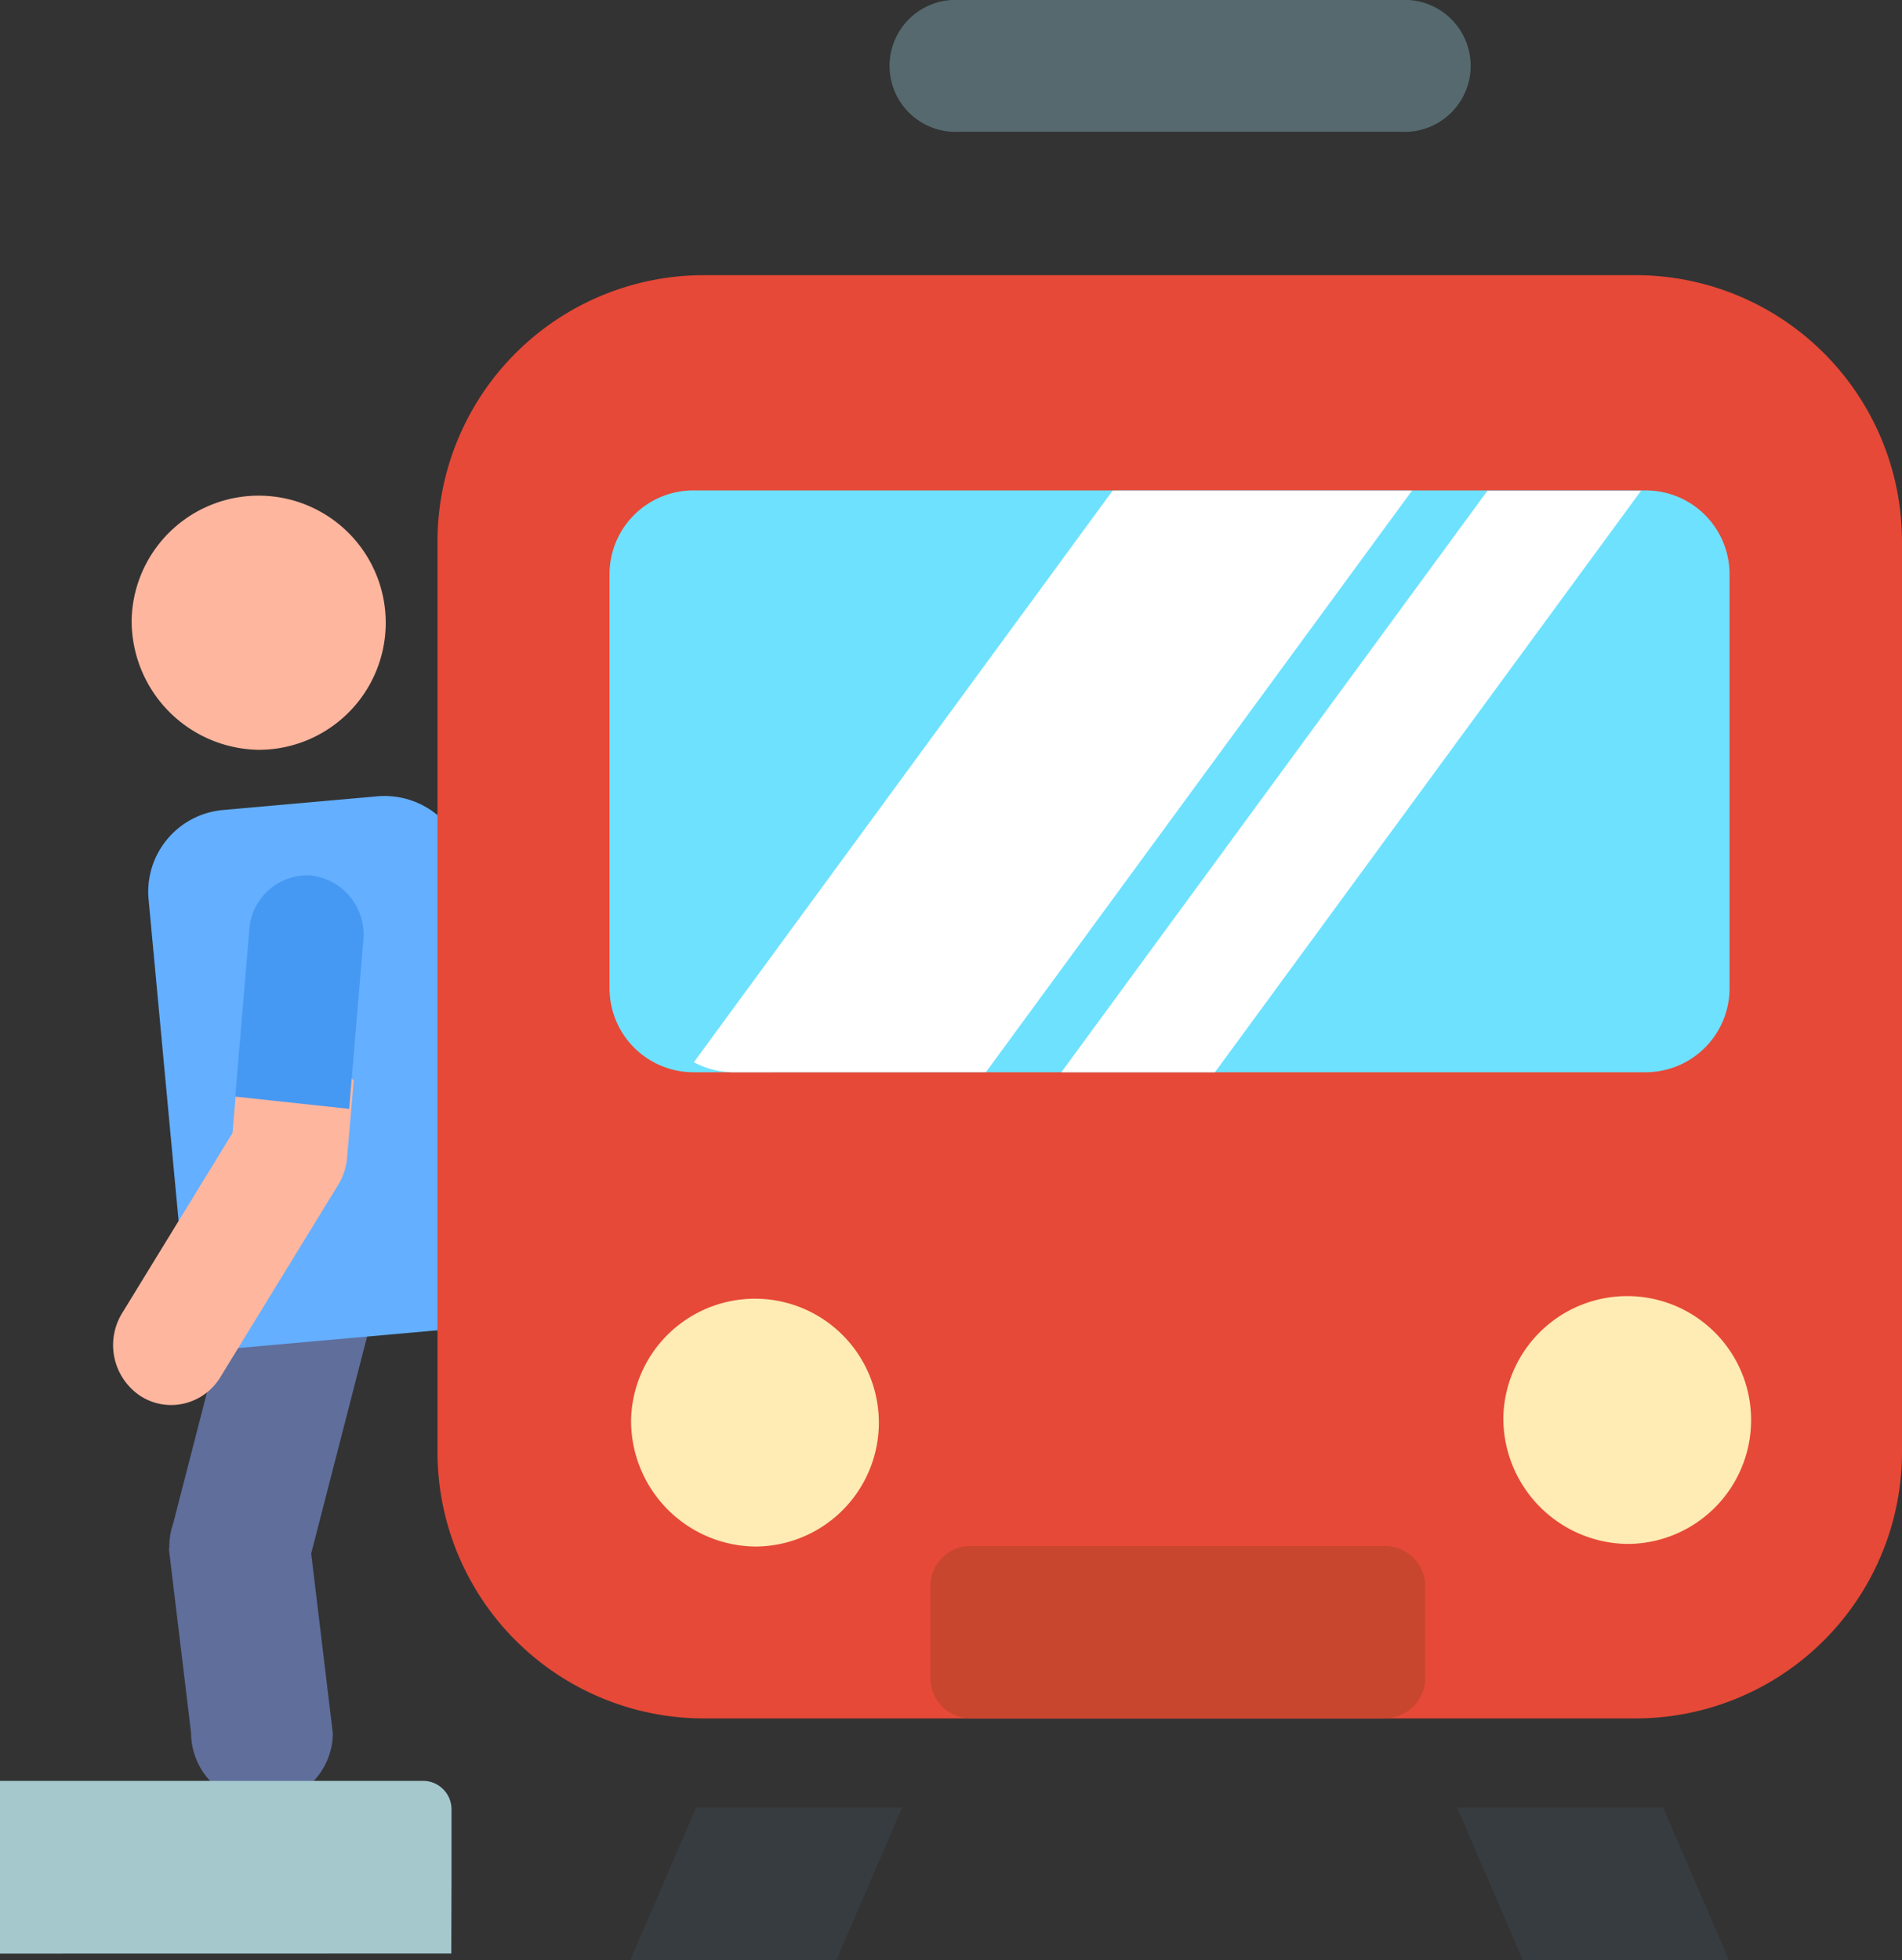 <svg xmlns="http://www.w3.org/2000/svg" width="88.313" height="91.009" viewBox="0 0 88.313 91.009">
  <rect x="0" y="0" width="88.313" height="91.009" fill="#333333" stroke="none"/>
  <g id="グループ_9" data-name="グループ 9" transform="translate(-1079.687 -1434.218)">
    <path id="シェイプ_169" data-name="シェイプ 169" d="M1094.87,1491.534l-.011,0a3.3,3.3,0,0,0-4.185,1.989l-2.954,11.456a3.152,3.152,0,0,0-.171,1.034c0,.052-.016.1-.016.154l.008.067c0,.033.009.063.012.094l1.006,8.35a3.268,3.268,0,0,0,3.281,3.256h.01a3.271,3.271,0,0,0,3.292-3.234l-1.006-8.357,2.75-10.671A3.229,3.229,0,0,0,1094.87,1491.534Z" fill="#5f6e9b"/>
    <path id="シェイプ_168" data-name="シェイプ 168" d="M1088.549,1497l-1.967-21.067a3.809,3.809,0,0,1,3.508-4.112l7.069-.628a3.849,3.849,0,0,1,4.21,3.423l1.967,21.067L1088.548,1497Z" fill="#64afff"/>
    <path id="シェイプ_170" data-name="シェイプ 170" d="M1086.2,1499.024a2.834,2.834,0,0,1-.842-3.841l5.123-8.361.256-3,2.918-1.914,2.457,2.48-.31,3.592a2.873,2.873,0,0,1-.407,1.24l-5.473,8.93a2.679,2.679,0,0,1-2.285,1.3A2.625,2.625,0,0,1,1086.2,1499.024Zm-.4-36.074a5.9,5.9,0,1,1,5.9,6.08A5.992,5.992,0,0,1,1085.8,1462.95Z" fill="#ffb69e"/>
    <path id="シェイプ_171" data-name="シェイプ 171" d="M1095.9,1485.7l.655-7.806a2.762,2.762,0,0,0-2.415-3.03,2.7,2.7,0,0,0-2.879,2.538l-.651,7.729Z" fill="#4699f2"/>
    <path id="シェイプ_160" data-name="シェイプ 160" d="M1168,1501.639A12.372,12.372,0,0,1,1155.613,1514h-43.224A12.375,12.375,0,0,1,1100,1501.639v-42.288a12.374,12.374,0,0,1,12.388-12.358h43.224A12.371,12.371,0,0,1,1168,1459.351Z" fill="#e64937"/>
    <path id="シェイプ_161" data-name="シェイプ 161" d="M1156.1,1484H1111.88a3.9,3.9,0,0,1-3.892-3.9v-19.214a3.894,3.894,0,0,1,3.892-3.9H1156.1a3.893,3.893,0,0,1,3.893,3.9V1480.1A3.9,3.9,0,0,1,1156.1,1484Z" fill="#6ee1ff"/>
    <path id="シェイプ_162" data-name="シェイプ 162" d="M1128.967,1484l19.786-27h7.132l-19.787,27Zm-15.195,0a3.954,3.954,0,0,1-1.868-.465l19.446-26.539h13.9l-19.786,27Z" fill="#fff"/>
    <path id="シェイプ_163" data-name="シェイプ 163" d="M1144.717,1440.334h-20.471a3.064,3.064,0,1,1,0-6.116h20.471a3.064,3.064,0,1,1,0,6.116Z" fill="#55696e"/>
    <path id="シェイプ_164" data-name="シェイプ 164" d="M1108.99,1500.1a5.753,5.753,0,1,1,5.75,5.92A5.837,5.837,0,0,1,1108.99,1500.1Zm40.5-.12a5.753,5.753,0,1,1,5.75,5.919A5.837,5.837,0,0,1,1149.49,1499.981Z" fill="#ffebb4"/>
    <path id="シェイプ_165" data-name="シェイプ 165" d="M1143.981,1513.993h-19.217a1.871,1.871,0,0,1-1.88-1.865v-4.267a1.871,1.871,0,0,1,1.88-1.865h19.217a1.871,1.871,0,0,1,1.88,1.865v4.267a1.87,1.87,0,0,1-1.88,1.864Z" fill="#c8462d"/>
    <path id="シェイプ_166" data-name="シェイプ 166" d="M1150.4,1525.227l-3.057-7.09h9.565l3.058,7.09Zm-41.447,0,3.057-7.09h9.566l-3.058,7.09Z" fill="#373c41"/>
    <path id="シェイプ_167" data-name="シェイプ 167" d="M1100.641,1524.912c0-.016.01-3.489.01-3.5V1518.2a1.321,1.321,0,0,0-1.336-1.3h-19.628v8.016Z" fill="#a5c8cd"/>
  </g>
</svg>
